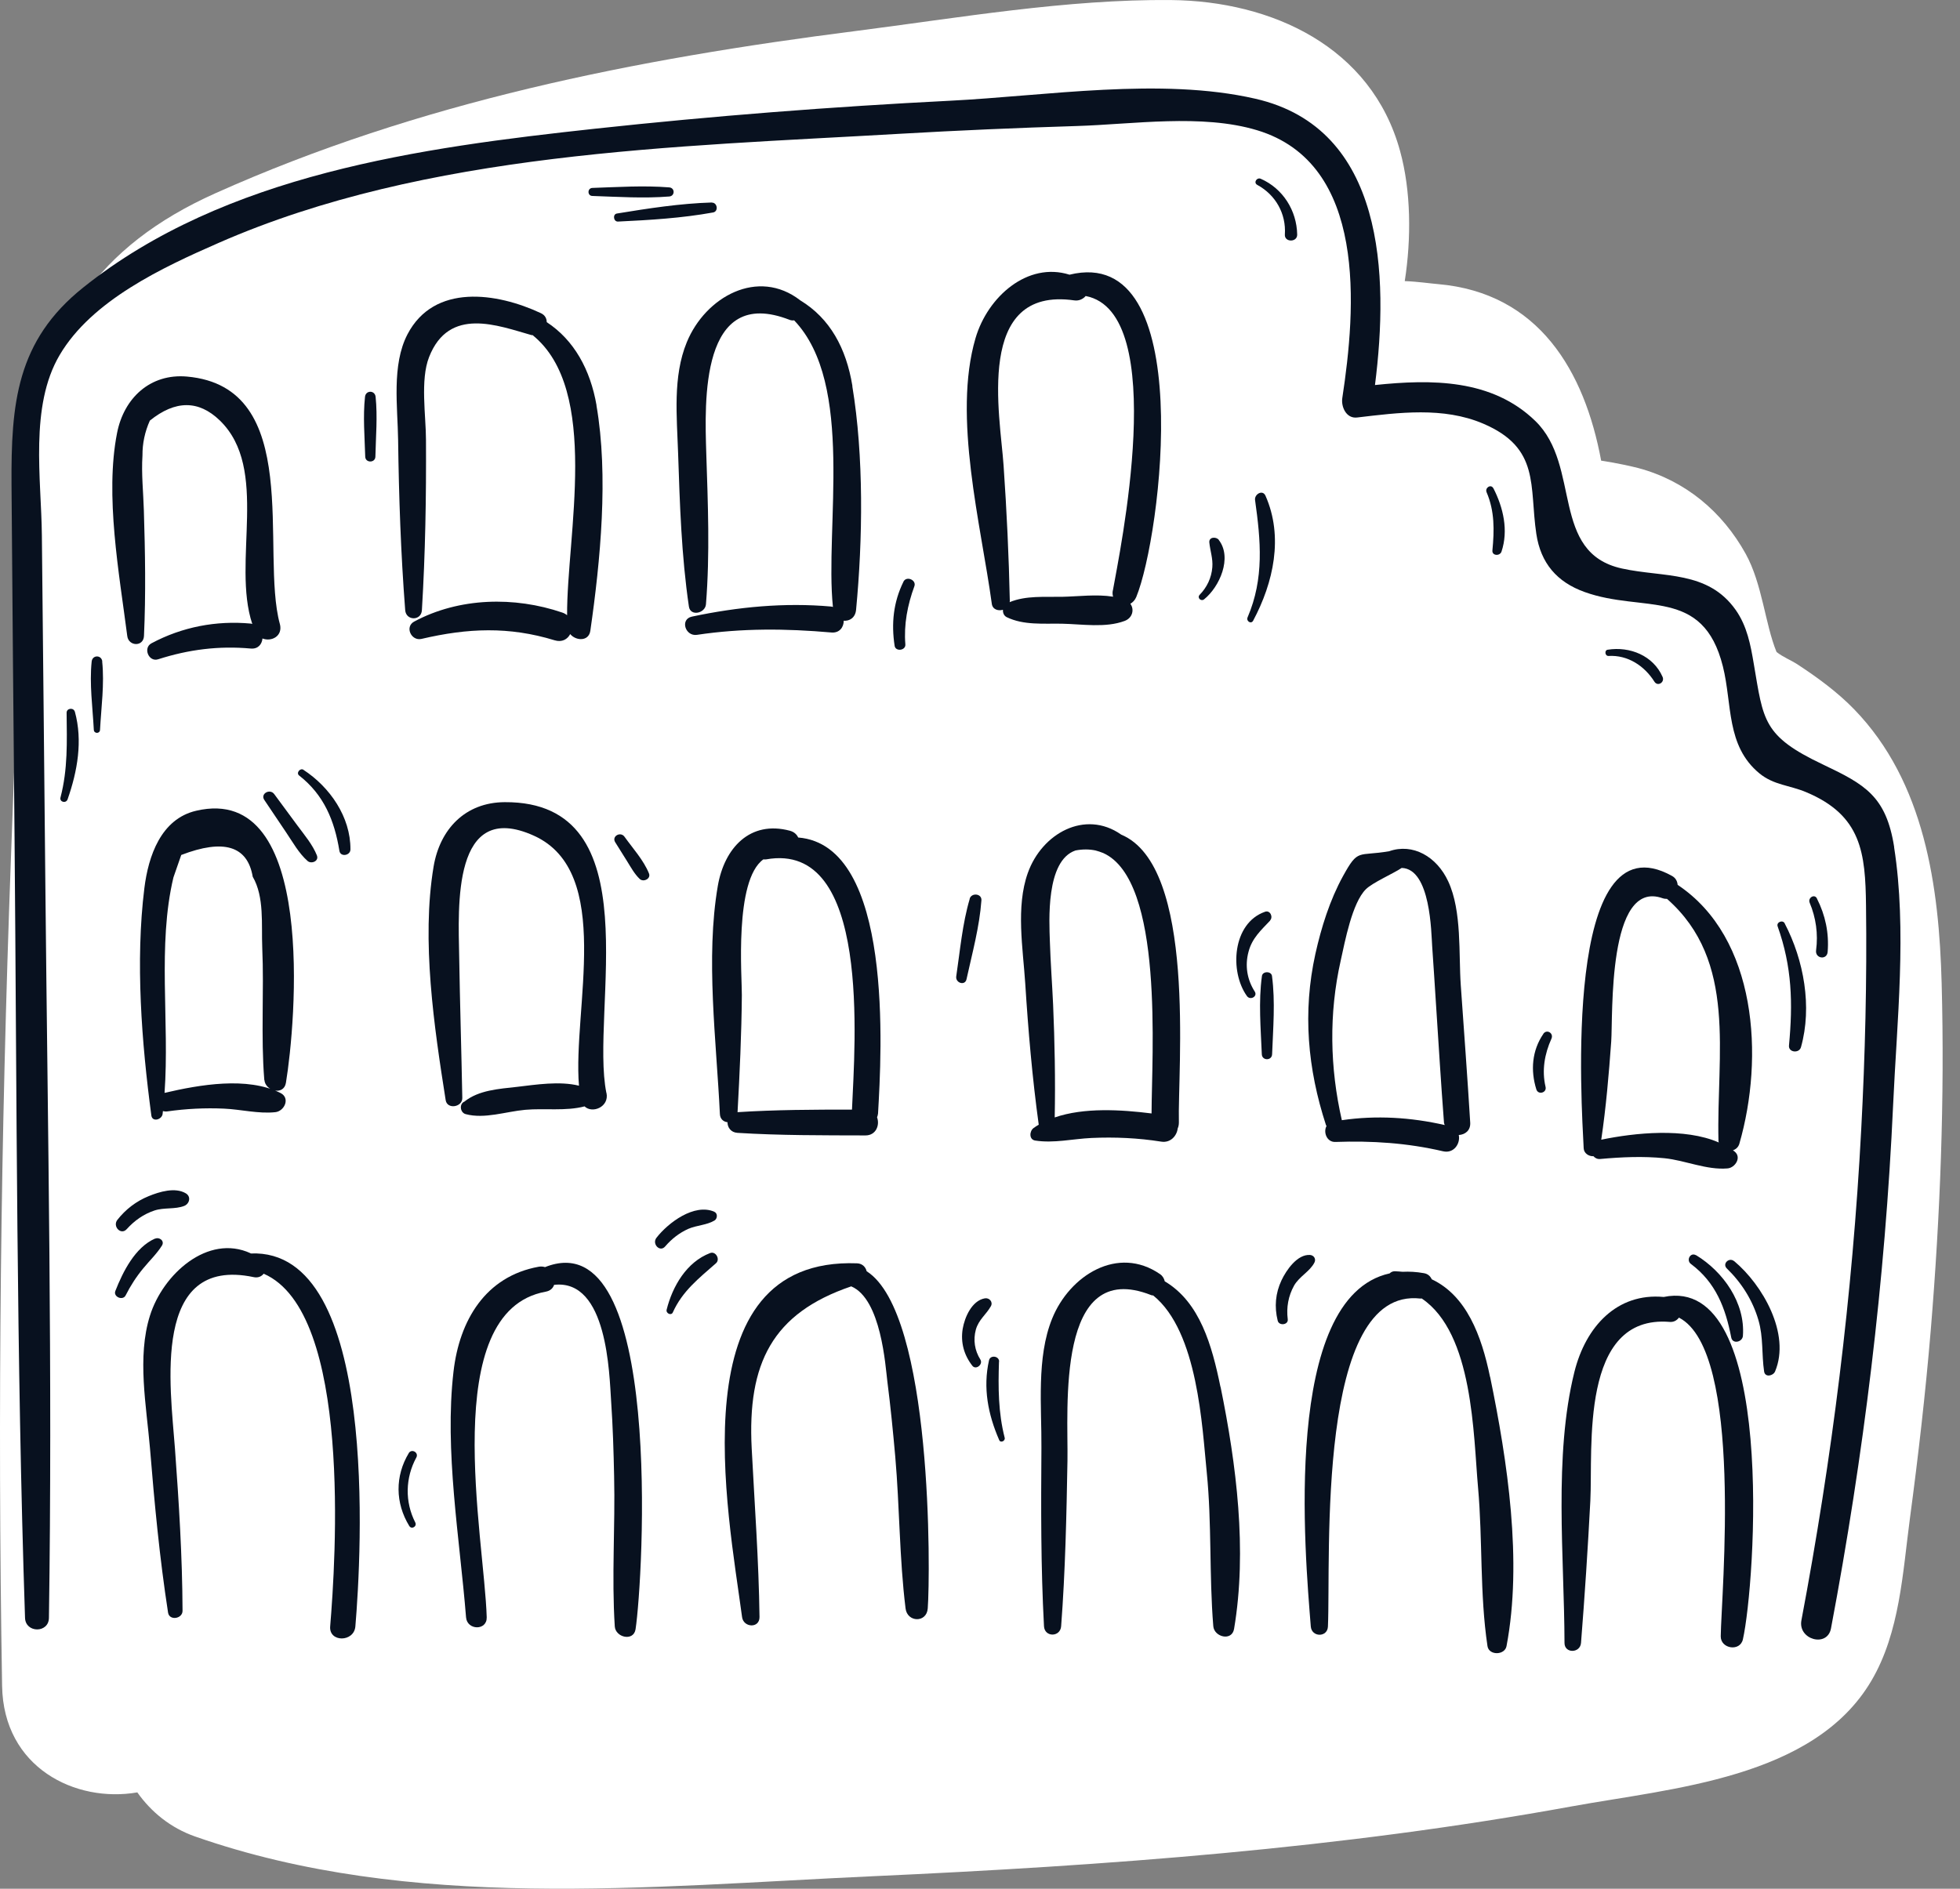 <svg width="83" height="80" viewBox="0 0 83 80" fill="none" xmlns="http://www.w3.org/2000/svg">
<rect x="0" y="0" width="83" height="80" fill="#808080" stroke="none"/>
<path d="M82.223 41.654C82.115 37.552 81.507 33.128 78.521 30.047C77.818 29.322 76.983 28.709 76.139 28.155C75.849 27.965 75.504 27.833 75.231 27.616C74.746 26.436 74.628 24.73 73.925 23.459C72.936 21.672 71.366 20.356 69.374 19.825C69.165 19.77 68.484 19.612 67.804 19.512C67.101 15.723 65.172 12.406 60.898 12.034C60.562 12.007 60.018 11.925 59.487 11.907C59.768 10.111 59.755 8.078 59.287 6.39C58.076 1.975 53.852 0.042 49.582 0.002C45.181 -0.039 40.598 0.755 36.238 1.313C26.895 2.502 17.753 4.316 9.118 8.187C4.159 10.41 1.727 13.908 1.301 19.317C0.851 24.997 0.674 30.715 0.461 36.409C0.03 48.074 -0.11 59.74 0.089 71.414C0.148 74.872 3.193 76.373 5.815 75.92C6.401 76.75 7.226 77.426 8.265 77.789C17.394 80.983 27.467 79.903 36.941 79.472C46.851 79.023 56.778 78.297 66.552 76.514C70.808 75.738 76.81 75.33 79.247 71.192C80.454 69.141 80.572 66.618 80.88 64.309C81.234 61.663 81.538 59.014 81.761 56.35C82.164 51.468 82.355 46.55 82.223 41.649V41.654Z" fill="white"/>
<path d="M80.213 35.883C79.873 33.718 78.975 33.228 77.192 32.38C74.646 31.173 74.678 30.52 74.269 28.128C74.133 27.316 73.984 26.522 73.503 25.837C72.319 24.158 70.449 24.467 68.689 24.081C65.63 23.414 66.978 19.739 65.018 17.833C63.18 16.046 60.617 16.059 58.226 16.309C58.816 11.667 58.648 5.433 53.157 4.181C49.147 3.264 44.301 4.063 40.226 4.267C35.208 4.521 30.199 4.911 25.203 5.451C17.812 6.254 9.531 7.37 3.528 12.175C0.688 14.439 0.466 17.112 0.488 20.542C0.525 25.52 0.57 30.497 0.616 35.47C0.715 46.486 0.693 57.517 1.06 68.529C1.083 69.177 2.063 69.182 2.072 68.529C2.226 58.22 2.022 47.911 1.922 37.602C1.877 32.625 1.822 27.648 1.773 22.675C1.75 20.288 1.246 17.207 2.526 15.038C3.891 12.72 6.886 11.327 9.259 10.288C18.075 6.422 28.597 6.218 38.066 5.669C40.575 5.524 43.085 5.415 45.594 5.338C47.985 5.265 50.889 4.811 53.23 5.515C57.917 6.926 57.418 13.083 56.842 16.862C56.787 17.225 57.005 17.738 57.468 17.684C59.237 17.475 61.12 17.225 62.804 17.942C65.236 18.977 64.755 20.592 65.059 22.616C65.245 23.854 65.93 24.653 67.101 25.075C69.592 25.973 72.114 24.848 72.958 28.224C73.362 29.83 73.085 31.59 74.51 32.761C75.114 33.256 75.79 33.26 76.479 33.551C78.834 34.535 78.993 36.128 79.02 38.356C79.061 41.523 78.984 44.694 78.816 47.857C78.448 54.835 77.582 61.768 76.284 68.633C76.13 69.45 77.378 69.799 77.536 68.978C78.92 61.655 79.828 54.25 80.168 46.8C80.327 43.279 80.758 39.377 80.209 35.883H80.213Z" fill="#08111F"/>
<path d="M10.611 53.084C8.801 52.249 6.9 53.973 6.351 55.724C5.797 57.476 6.201 59.558 6.351 61.342C6.541 63.674 6.759 65.992 7.117 68.306C7.172 68.66 7.735 68.569 7.73 68.225C7.721 65.924 7.576 63.637 7.408 61.346C7.217 58.755 6.391 53.179 10.743 54.095C10.929 54.136 11.079 54.064 11.165 53.95C14.931 55.579 14.205 66.178 13.982 68.887C13.923 69.572 14.994 69.568 15.049 68.887C15.298 65.915 16.079 52.857 10.616 53.093L10.611 53.084Z" fill="#08111F"/>
<path d="M23.075 53.669C22.994 53.646 22.907 53.637 22.812 53.655C20.557 54.063 19.454 55.928 19.205 58.093C18.815 61.441 19.468 65.162 19.736 68.506C19.781 69.059 20.625 69.077 20.611 68.506C20.516 65.148 18.524 55.543 23.107 54.712C23.307 54.676 23.416 54.563 23.465 54.422C25.73 54.163 25.802 58.211 25.879 59.349C25.952 60.407 25.984 61.468 26.006 62.53C26.056 64.649 25.898 66.781 26.034 68.891C26.065 69.359 26.832 69.54 26.914 69.009C27.227 66.963 28.152 51.645 23.075 53.673V53.669Z" fill="#08111F"/>
<path d="M36.701 53.85C36.66 53.673 36.524 53.519 36.292 53.51C28.674 53.233 30.838 64.082 31.424 68.492C31.483 68.946 32.168 68.982 32.163 68.492C32.132 66.106 31.955 63.733 31.832 61.35C31.646 57.752 32.699 55.624 36.047 54.486C37.318 55.026 37.495 57.866 37.576 58.506C37.712 59.567 37.817 60.638 37.912 61.705C38.098 63.842 38.085 66.006 38.348 68.129C38.42 68.724 39.242 68.746 39.287 68.129C39.396 66.727 39.509 55.638 36.701 53.846V53.85Z" fill="#08111F"/>
<path d="M51.683 58.746C51.324 56.995 50.816 55.157 49.324 54.273C49.296 54.154 49.237 54.046 49.124 53.968C47.336 52.734 45.294 54.023 44.555 55.852C43.883 57.508 44.115 59.599 44.101 61.324C44.083 63.842 44.074 66.364 44.21 68.883C44.237 69.355 44.9 69.35 44.936 68.883C45.113 66.546 45.163 64.205 45.204 61.863C45.24 59.685 44.695 53.252 48.752 54.858C48.779 54.871 48.806 54.867 48.834 54.871C50.735 56.401 50.907 60.457 51.102 62.362C51.32 64.536 51.202 66.709 51.379 68.878C51.415 69.341 52.168 69.531 52.259 68.996C52.822 65.67 52.359 62.031 51.687 58.742L51.683 58.746Z" fill="#08111F"/>
<path d="M63.099 58.324C62.736 56.564 62.1 54.88 60.63 54.186C60.572 54.059 60.467 53.955 60.299 53.928C59.977 53.869 59.678 53.855 59.396 53.869C59.287 53.86 59.178 53.85 59.065 53.846C58.974 53.846 58.902 53.882 58.847 53.937C54.26 54.949 55.272 65.892 55.508 68.892C55.544 69.355 56.216 69.364 56.234 68.892C56.361 65.974 55.717 54.49 60.154 55.003C60.172 55.003 60.186 54.998 60.204 54.998C62.395 56.473 62.391 60.793 62.591 63.007C62.79 65.239 62.659 67.508 62.99 69.722C63.049 70.13 63.725 70.117 63.797 69.722C64.478 66.128 63.838 61.891 63.103 58.324H63.099Z" fill="#08111F"/>
<path d="M70.449 54.935C68.48 54.753 67.151 56.182 66.67 58.115C65.789 61.663 66.243 65.956 66.252 69.59C66.252 70.044 66.915 70.03 66.951 69.59C67.11 67.585 67.241 65.579 67.346 63.569C67.459 61.355 66.883 55.67 70.712 55.992C70.885 56.005 71.012 55.924 71.098 55.81C73.852 57.226 72.886 67.585 72.868 69.309C72.863 69.84 73.689 69.971 73.807 69.436C74.324 67.131 75.263 53.941 70.454 54.935H70.449Z" fill="#08111F"/>
<path d="M11.196 45.742C11.237 46.223 12.018 46.418 12.108 45.864C12.517 43.387 13.447 33.146 8.311 34.34C6.813 34.685 6.282 36.264 6.114 37.616C5.729 40.719 5.997 44.163 6.409 47.248C6.45 47.543 6.854 47.425 6.886 47.185C6.89 47.144 6.895 47.103 6.899 47.062C6.954 47.076 7.013 47.085 7.081 47.076C7.88 46.962 8.683 46.922 9.486 46.958C10.203 46.99 10.951 47.185 11.659 47.108C12.045 47.067 12.303 46.509 11.877 46.295C10.466 45.592 8.465 45.942 6.968 46.291C7.185 43.283 6.659 40.043 7.344 37.166C7.453 36.849 7.566 36.531 7.675 36.214C9.472 35.524 10.479 35.828 10.702 37.135C11.201 37.992 11.065 39.163 11.105 40.129C11.187 41.999 11.042 43.882 11.192 45.742H11.196Z" fill="#08111F"/>
<path d="M11.85 26.427C11.015 23.355 12.893 16.39 7.916 15.95C6.364 15.814 5.248 16.858 4.958 18.337C4.436 20.982 5.049 24.294 5.389 26.939C5.443 27.38 6.074 27.407 6.097 26.939C6.178 25.165 6.147 23.391 6.092 21.617C6.069 20.85 5.983 20.061 6.033 19.294C6.029 18.786 6.133 18.291 6.346 17.815C7.426 16.944 8.411 16.944 9.305 17.806C11.428 19.857 9.808 23.8 10.684 26.431C10.661 26.427 10.643 26.413 10.62 26.413C9.159 26.277 7.712 26.554 6.414 27.248C6.047 27.443 6.296 28.056 6.7 27.924C7.989 27.511 9.264 27.348 10.616 27.47C10.929 27.498 11.092 27.289 11.115 27.044C11.496 27.194 11.991 26.944 11.85 26.422V26.427Z" fill="#08111F"/>
<path d="M25.679 46.296C24.972 42.825 27.649 33.941 21.373 33.977C19.699 33.986 18.628 35.12 18.361 36.708C17.839 39.839 18.383 43.492 18.873 46.6C18.937 47.004 19.586 46.899 19.577 46.504C19.54 44.504 19.477 42.507 19.445 40.511C19.409 38.423 19.141 33.832 22.608 35.397C26.006 36.931 24.246 42.748 24.518 45.987C23.697 45.783 22.694 45.942 21.886 46.037C21.124 46.123 20.271 46.173 19.663 46.663C19.441 46.754 19.481 47.126 19.717 47.19C20.516 47.407 21.428 47.081 22.24 47.008C23.061 46.935 23.955 47.072 24.754 46.863C25.085 47.181 25.802 46.886 25.684 46.3L25.679 46.296Z" fill="#08111F"/>
<path d="M37.181 47.185C37.331 44.585 37.853 35.801 33.801 35.474C33.742 35.347 33.633 35.238 33.452 35.188C31.759 34.735 30.675 35.919 30.398 37.52C29.872 40.57 30.339 44.109 30.485 47.185C30.494 47.403 30.643 47.516 30.807 47.534C30.807 47.748 30.943 47.965 31.229 47.984C33.034 48.097 34.845 48.088 36.651 48.093C37.1 48.093 37.263 47.652 37.141 47.326C37.154 47.28 37.177 47.235 37.177 47.181L37.181 47.185ZM32.331 36.4C32.367 36.4 32.404 36.409 32.445 36.4C36.9 35.606 36.197 44.209 36.079 46.999C34.464 46.999 32.844 47.004 31.233 47.108C31.324 45.456 31.401 43.809 31.415 42.153C31.424 41.409 31.083 37.289 32.327 36.4H32.331Z" fill="#08111F"/>
<path d="M47.468 35.343C45.948 34.29 44.124 35.293 43.525 36.976C43.012 38.414 43.321 40.179 43.416 41.659C43.543 43.66 43.715 45.656 43.987 47.639C43.915 47.684 43.838 47.725 43.77 47.779C43.593 47.906 43.566 48.269 43.838 48.31C44.623 48.433 45.426 48.238 46.22 48.201C47.209 48.156 48.198 48.201 49.174 48.356C49.573 48.419 49.836 48.106 49.872 47.797C49.904 47.725 49.922 47.643 49.922 47.543C49.863 45.302 50.689 36.672 47.468 35.347V35.343ZM44.664 47.33C44.695 45.738 44.664 44.145 44.596 42.552C44.555 41.659 44.487 40.769 44.459 39.875C44.432 39.027 44.278 36.454 45.544 36.023C45.852 35.964 46.134 35.969 46.392 36.023C46.497 36.05 46.605 36.087 46.719 36.132C49.301 37.294 48.77 44.69 48.765 47.162C47.472 46.999 45.902 46.904 44.668 47.33H44.664Z" fill="#08111F"/>
<path d="M62.259 47.548C62.141 45.611 61.996 43.673 61.86 41.74C61.765 40.411 61.914 38.596 61.329 37.335C60.839 36.273 59.823 35.706 58.829 36.055C57.49 36.287 57.527 35.919 56.873 37.108C56.315 38.12 55.952 39.286 55.703 40.402C55.158 42.87 55.372 45.266 56.152 47.657C56.157 47.671 56.166 47.68 56.175 47.693C56.029 47.952 56.184 48.383 56.547 48.369C58.099 48.315 59.591 48.41 61.107 48.764C61.574 48.873 61.851 48.428 61.774 48.075C62.037 48.061 62.282 47.888 62.259 47.544V47.548ZM56.824 47.453C56.315 45.23 56.27 42.929 56.774 40.692C56.955 39.876 57.259 38.242 57.84 37.666C58.121 37.385 59.015 36.994 59.351 36.767C59.351 36.767 59.351 36.767 59.355 36.763C60.59 36.795 60.608 39.535 60.648 40.075C60.708 40.906 60.757 41.736 60.812 42.566C60.921 44.227 61.021 45.888 61.148 47.544C61.148 47.584 61.17 47.616 61.179 47.653C59.746 47.326 58.28 47.235 56.824 47.448V47.453Z" fill="#08111F"/>
<path d="M73.657 48.442C74.71 44.798 74.41 39.721 71.043 37.48C71.03 37.33 70.962 37.189 70.807 37.103C66.134 34.499 66.983 46.904 67.064 48.637C67.073 48.855 67.291 48.986 67.477 48.973C67.545 49.05 67.64 49.104 67.767 49.091C68.67 49.009 69.578 48.968 70.485 49.059C71.375 49.15 72.268 49.567 73.158 49.49C73.475 49.463 73.766 49.023 73.453 48.773C73.43 48.755 73.407 48.741 73.385 48.723C73.507 48.682 73.616 48.592 73.661 48.433L73.657 48.442ZM67.808 48.274C68.012 46.895 68.13 45.506 68.23 44.118C68.307 43.029 68.062 37.207 70.408 38.047C70.472 38.069 70.535 38.074 70.594 38.074C73.593 40.715 72.681 44.653 72.772 48.324C72.772 48.351 72.781 48.369 72.786 48.392C71.343 47.761 69.237 47.979 67.808 48.274Z" fill="#08111F"/>
<path d="M25.262 17.171C24.999 15.655 24.309 14.403 23.152 13.645C23.152 13.491 23.08 13.346 22.903 13.264C21.043 12.393 18.384 11.994 17.254 14.163C16.578 15.465 16.841 17.244 16.859 18.637C16.891 21.046 16.973 23.442 17.159 25.846C17.195 26.3 17.839 26.305 17.866 25.846C18.012 23.442 18.052 21.046 18.039 18.637C18.039 17.616 17.789 16.096 18.17 15.125C19.014 12.965 21.092 13.795 22.508 14.194C22.522 14.194 22.535 14.194 22.553 14.194C25.435 16.518 23.996 22.693 24.015 26.059C23.96 26.014 23.892 25.973 23.81 25.946C21.787 25.256 19.445 25.306 17.54 26.327C17.127 26.549 17.417 27.162 17.848 27.062C19.804 26.604 21.551 26.527 23.488 27.121C23.801 27.216 24.033 27.076 24.146 26.858C24.387 27.148 24.931 27.18 24.999 26.717C25.426 23.75 25.775 20.147 25.258 17.171H25.262Z" fill="#08111F"/>
<path d="M36.097 16.35C35.834 14.743 35.145 13.486 33.892 12.724C32.1 11.331 29.872 12.57 29.083 14.498C28.484 15.955 28.665 17.652 28.715 19.181C28.788 21.359 28.856 23.537 29.173 25.692C29.237 26.123 29.863 25.978 29.895 25.597C30.067 23.459 29.977 21.322 29.908 19.185C29.845 17.053 29.632 12.057 33.443 13.55C33.507 13.573 33.57 13.577 33.629 13.568C36.211 16.268 34.922 22.343 35.272 25.71C35.249 25.706 35.231 25.692 35.203 25.692C33.221 25.515 31.242 25.706 29.3 26.118C28.788 26.227 29.015 26.962 29.514 26.89C31.415 26.604 33.293 26.622 35.203 26.79C35.553 26.822 35.73 26.563 35.73 26.291C35.97 26.314 36.22 26.168 36.252 25.832C36.537 22.852 36.583 19.317 36.093 16.359L36.097 16.35Z" fill="#08111F"/>
<path d="M45.29 11.635C43.52 11.077 41.828 12.561 41.311 14.321C40.335 17.647 41.542 22.225 42 25.574C42.032 25.819 42.273 25.887 42.472 25.828C42.463 25.955 42.513 26.082 42.631 26.141C43.348 26.49 44.187 26.404 44.972 26.418C45.825 26.436 46.819 26.604 47.627 26.3C47.962 26.173 48.044 25.814 47.867 25.574C47.967 25.515 48.057 25.429 48.117 25.288C49.174 22.724 50.744 10.297 45.29 11.635ZM47.123 25.016C47.105 25.111 47.114 25.197 47.136 25.274C46.438 25.161 45.662 25.265 44.972 25.279C44.233 25.293 43.443 25.22 42.753 25.506C42.753 25.492 42.763 25.483 42.763 25.47C42.722 23.55 42.631 21.636 42.499 19.721C42.359 17.62 41.252 12.112 45.498 12.724C45.694 12.751 45.866 12.665 45.975 12.538C49.564 13.228 47.395 23.482 47.127 25.011L47.123 25.016Z" fill="#08111F"/>
<path d="M6.564 52.462C5.715 52.839 5.207 53.864 4.885 54.681C4.785 54.93 5.203 55.107 5.321 54.867C5.529 54.454 5.779 54.068 6.074 53.714C6.337 53.392 6.637 53.111 6.859 52.757C6.981 52.557 6.745 52.385 6.568 52.467L6.564 52.462Z" fill="#08111F"/>
<path d="M7.871 50.547C7.417 50.275 6.75 50.479 6.296 50.665C5.77 50.879 5.321 51.223 4.971 51.668C4.754 51.945 5.121 52.335 5.366 52.063C5.693 51.7 6.078 51.428 6.541 51.273C6.954 51.137 7.412 51.232 7.803 51.078C8.025 50.987 8.102 50.688 7.871 50.547Z" fill="#08111F"/>
<path d="M13.424 36.241C13.238 35.774 12.893 35.37 12.598 34.971C12.272 34.526 11.945 34.081 11.614 33.637C11.432 33.387 11.015 33.618 11.192 33.882C11.501 34.34 11.805 34.798 12.113 35.252C12.39 35.66 12.653 36.141 13.025 36.468C13.184 36.609 13.515 36.477 13.42 36.236L13.424 36.241Z" fill="#08111F"/>
<path d="M12.853 32.606C12.712 32.516 12.53 32.738 12.666 32.847C13.719 33.668 14.164 34.757 14.373 36.041C14.418 36.313 14.84 36.241 14.84 35.978C14.849 34.603 13.969 33.337 12.848 32.606H12.853Z" fill="#08111F"/>
<path d="M15.906 16.808C15.874 16.522 15.489 16.522 15.457 16.808C15.366 17.642 15.443 18.5 15.466 19.34C15.471 19.616 15.893 19.616 15.897 19.34C15.915 18.5 15.992 17.642 15.906 16.808Z" fill="#08111F"/>
<path d="M3.17 30.148C3.116 29.957 2.816 29.993 2.821 30.193C2.834 31.418 2.875 32.579 2.562 33.777C2.512 33.972 2.793 34.045 2.862 33.859C3.279 32.67 3.51 31.377 3.17 30.143V30.148Z" fill="#08111F"/>
<path d="M4.332 28.019C4.3 27.733 3.914 27.733 3.882 28.019C3.783 28.972 3.923 29.957 3.973 30.914C3.982 31.082 4.227 31.087 4.236 30.914C4.286 29.961 4.427 28.977 4.327 28.019H4.332Z" fill="#08111F"/>
<path d="M28.338 7.937C27.259 7.851 26.165 7.924 25.085 7.96C24.867 7.969 24.867 8.296 25.085 8.3C26.165 8.337 27.263 8.409 28.338 8.323C28.588 8.305 28.588 7.955 28.338 7.937Z" fill="#08111F"/>
<path d="M30.14 8.577C28.797 8.618 27.449 8.827 26.124 9.044C25.934 9.076 25.979 9.394 26.17 9.385C27.517 9.321 28.874 9.24 30.199 8.999C30.435 8.954 30.38 8.573 30.14 8.582V8.577Z" fill="#08111F"/>
<path d="M53.393 7.574C53.221 7.497 53.067 7.738 53.244 7.833C54.02 8.255 54.469 9.053 54.41 9.934C54.387 10.27 54.941 10.274 54.932 9.934C54.913 8.917 54.328 7.987 53.393 7.574Z" fill="#08111F"/>
<path d="M51.615 22.869C51.502 22.724 51.188 22.738 51.211 22.978C51.248 23.337 51.37 23.663 51.338 24.031C51.302 24.476 51.111 24.875 50.803 25.193C50.68 25.32 50.862 25.492 50.993 25.383C51.642 24.861 52.196 23.623 51.61 22.869H51.615Z" fill="#08111F"/>
<path d="M53.589 20.996C53.466 20.723 53.112 20.937 53.148 21.182C53.389 22.897 53.539 24.503 52.831 26.15C52.763 26.309 52.981 26.45 53.067 26.291C53.929 24.675 54.36 22.738 53.589 20.996Z" fill="#08111F"/>
<path d="M63.239 20.683C63.139 20.488 62.872 20.66 62.953 20.851C63.298 21.658 63.28 22.461 63.199 23.314C63.176 23.546 63.516 23.564 63.584 23.364C63.884 22.47 63.661 21.499 63.239 20.678V20.683Z" fill="#08111F"/>
<path d="M70.404 28.668C70.009 27.77 69.02 27.371 68.081 27.52C67.931 27.543 67.967 27.793 68.117 27.784C68.929 27.738 69.632 28.197 70.059 28.873C70.2 29.095 70.508 28.9 70.404 28.668Z" fill="#08111F"/>
<path d="M76.942 38.056C76.838 37.847 76.547 38.029 76.634 38.237C76.901 38.873 76.997 39.562 76.906 40.248C76.856 40.606 77.369 40.679 77.396 40.316C77.459 39.526 77.301 38.768 76.942 38.061V38.056Z" fill="#08111F"/>
<path d="M75.576 39.108C75.49 38.95 75.218 39.059 75.277 39.236C75.889 40.955 75.926 42.489 75.758 44.285C75.73 44.581 76.189 44.63 76.266 44.354C76.747 42.643 76.388 40.665 75.576 39.113V39.108Z" fill="#08111F"/>
<path d="M71.824 53.17C71.584 53.025 71.393 53.379 71.606 53.538C72.659 54.322 73.072 55.407 73.312 56.65C73.367 56.945 73.789 56.85 73.807 56.582C73.911 55.184 72.972 53.864 71.824 53.165V53.17Z" fill="#08111F"/>
<path d="M73.435 53.419C73.222 53.242 72.922 53.528 73.126 53.728C73.752 54.336 74.22 55.075 74.465 55.919C74.678 56.645 74.596 57.362 74.705 58.093C74.746 58.356 75.086 58.279 75.168 58.093C75.84 56.495 74.633 54.417 73.439 53.419H73.435Z" fill="#08111F"/>
<path d="M65.354 43.796C64.873 44.499 64.809 45.343 65.059 46.142C65.136 46.391 65.513 46.287 65.449 46.033C65.286 45.338 65.408 44.64 65.699 43.995C65.803 43.759 65.499 43.578 65.354 43.791V43.796Z" fill="#08111F"/>
<path d="M53.865 41.341C53.838 41.128 53.466 41.128 53.439 41.341C53.289 42.43 53.389 43.56 53.434 44.653C53.443 44.935 53.861 44.935 53.87 44.653C53.911 43.56 54.01 42.43 53.865 41.341Z" fill="#08111F"/>
<path d="M53.784 38.986C53.924 38.836 53.784 38.541 53.571 38.619C52.187 39.1 52.059 41.15 52.804 42.19C52.944 42.385 53.267 42.208 53.135 41.999C52.808 41.491 52.713 40.896 52.872 40.311C53.021 39.739 53.398 39.404 53.788 38.991L53.784 38.986Z" fill="#08111F"/>
<path d="M55.476 53.156C54.936 53.12 54.473 53.796 54.269 54.227C54.011 54.772 53.961 55.352 54.106 55.938C54.16 56.169 54.564 56.124 54.532 55.879C54.469 55.384 54.555 54.894 54.8 54.454C55.022 54.064 55.471 53.855 55.662 53.478C55.739 53.329 55.644 53.17 55.476 53.156Z" fill="#08111F"/>
<path d="M41.959 55.33C42.064 55.144 41.891 54.958 41.701 54.994C41.152 55.094 40.848 55.801 40.766 56.291C40.675 56.863 40.821 57.394 41.175 57.848C41.324 58.043 41.642 57.793 41.515 57.585C41.274 57.203 41.206 56.754 41.324 56.319C41.442 55.897 41.755 55.688 41.959 55.33Z" fill="#08111F"/>
<path d="M42.309 57.675C42.318 57.435 41.937 57.38 41.882 57.616C41.619 58.787 41.841 59.912 42.313 60.997C42.372 61.133 42.581 61.033 42.545 60.897C42.272 59.835 42.268 58.76 42.304 57.675H42.309Z" fill="#08111F"/>
<path d="M41.066 38.07C40.752 39.132 40.657 40.261 40.494 41.355C40.453 41.636 40.866 41.768 40.929 41.477C41.17 40.379 41.478 39.263 41.56 38.138C41.583 37.843 41.138 37.802 41.061 38.07H41.066Z" fill="#08111F"/>
<path d="M30.072 53.075C29.074 53.456 28.479 54.481 28.23 55.475C28.193 55.629 28.425 55.742 28.493 55.588C28.897 54.685 29.6 54.141 30.321 53.506C30.507 53.342 30.312 52.984 30.072 53.075Z" fill="#08111F"/>
<path d="M30.253 51.327C29.405 50.955 28.293 51.79 27.798 52.43C27.599 52.688 27.944 53.056 28.166 52.797C28.438 52.48 28.765 52.221 29.151 52.049C29.509 51.895 29.922 51.895 30.253 51.699C30.38 51.627 30.403 51.395 30.253 51.332V51.327Z" fill="#08111F"/>
<path d="M27.481 36.994C27.254 36.432 26.796 35.932 26.446 35.442C26.278 35.206 25.893 35.42 26.052 35.674C26.219 35.946 26.392 36.214 26.56 36.486C26.718 36.74 26.868 37.017 27.086 37.226C27.24 37.38 27.576 37.226 27.481 36.994Z" fill="#08111F"/>
<path d="M38.257 24.643C37.831 25.51 37.74 26.409 37.885 27.357C37.926 27.611 38.361 27.556 38.339 27.293C38.271 26.449 38.429 25.628 38.72 24.834C38.82 24.566 38.384 24.38 38.257 24.639V24.643Z" fill="#08111F"/>
<path d="M17.313 61.545C16.723 62.521 16.736 63.664 17.331 64.635C17.431 64.799 17.671 64.654 17.585 64.486C17.14 63.614 17.163 62.594 17.63 61.736C17.744 61.527 17.435 61.346 17.308 61.55L17.313 61.545Z" fill="#08111F"/>
</svg>
